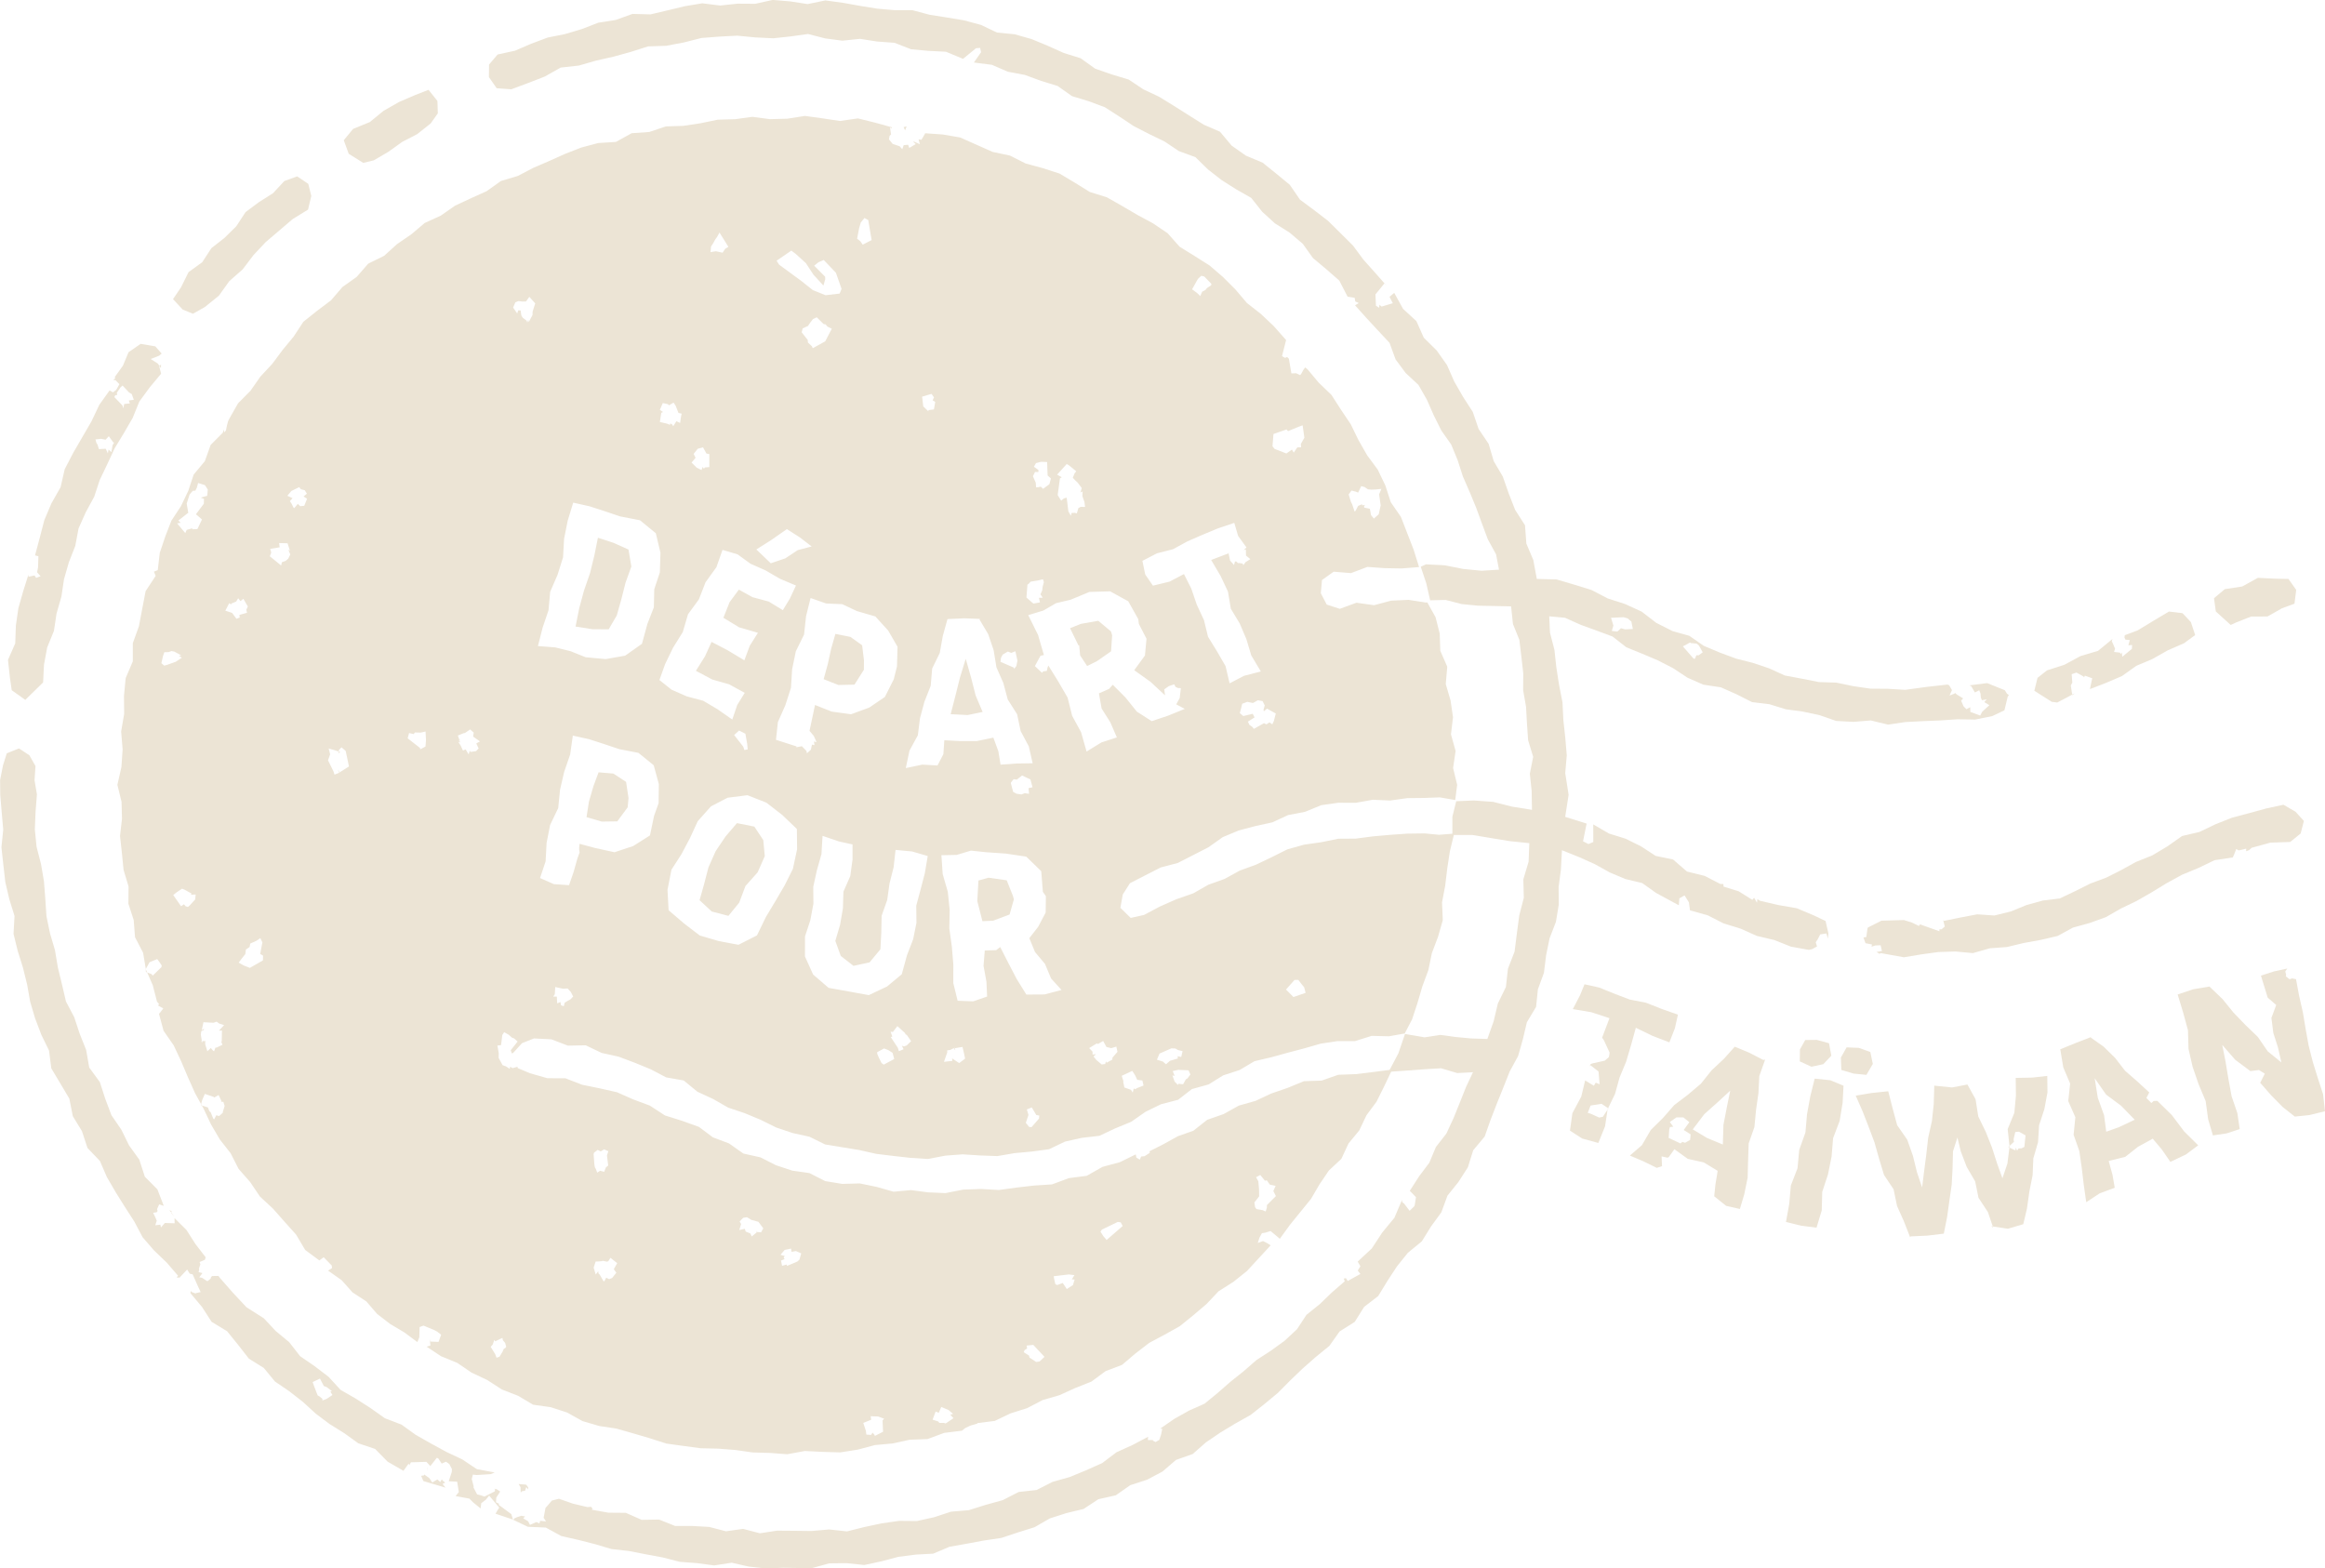 <svg xmlns="http://www.w3.org/2000/svg" width="267.212" height="180.242" viewBox="0 0 267.212 180.242">
  <g id="Groupe_2666" data-name="Groupe 2666" transform="translate(3506.475 7475.714)">
    <g id="Groupe_2396" data-name="Groupe 2396">
      <path id="Tracé_2481" data-name="Tracé 2481" d="M-3395.484-7400l-.663,2.158-.509,2.042-.559,2.164,1.957.1,1.716-.358-.8-1.881-.522-2.045Z" fill="#ece4d5"/>
    </g>
    <g id="Groupe_2397" data-name="Groupe 2397">
      <path id="Tracé_2482" data-name="Tracé 2482" d="M-3410.463-7402.859l-.479,1.671-.4,1.815-.472,1.718,1.686.665,1.856-.04,1.084-1.71.008-1.086-.209-1.726-1.348-.964Z" fill="#ece4d5"/>
    </g>
    <g id="Groupe_2398" data-name="Groupe 2398">
      <path id="Tracé_2483" data-name="Tracé 2483" d="M-3435.588-7404.986l.53-1.878.479-1.894.665-1.848-.33-1.951-1.713-.767-1.8-.588-.408,2.033-.5,2.04-.69,1.995-.55,2.032-.421,2.107,1.949.308,1.858.009Z" fill="#ece4d5"/>
    </g>
    <g id="Groupe_2399" data-name="Groupe 2399">
      <path id="Tracé_2484" data-name="Tracé 2484" d="M-3435.531-7381.316l1.192-1.612.1-1.062-.28-1.864-1.461-.955-1.7-.145-.585,1.576-.522,1.785-.279,1.793,1.753.51Z" fill="#ece4d5"/>
    </g>
    <g id="Groupe_2400" data-name="Groupe 2400">
      <path id="Tracé_2485" data-name="Tracé 2485" d="M-3382.523-7401.529l.077-.041.113,1.19.8,1.209,1.141-.566,1.611-1.124.124-1.843-.133-.439-1.457-1.224-2,.351-1.246.5Z" fill="#ece4d5"/>
    </g>
    <g id="Groupe_2401" data-name="Groupe 2401">
      <path id="Tracé_2486" data-name="Tracé 2486" d="M-3390.082-7372.807l-.692-1.734-2.088-.3-1.161.323-.131,2.364.59,2.309,1.222-.056,1.9-.711.494-1.752Z" fill="#ece4d5"/>
    </g>
    <g id="Groupe_2402" data-name="Groupe 2402">
      <path id="Tracé_2487" data-name="Tracé 2487" d="M-3419.778-7380.713l-2-.4-1.3,1.521-1.147,1.7-.826,1.86-.523,2.012-.5,1.764,1.4,1.3,1.916.5,1.239-1.519.718-1.911,1.4-1.572.822-1.862-.173-1.842Z" fill="#ece4d5"/>
    </g>
    <g id="Groupe_2403" data-name="Groupe 2403">
      <path id="Tracé_2488" data-name="Tracé 2488" d="M-3464.725-7456.995l1.214-.293,1.675-.982,1.582-1.135,1.727-.893,1.545-1.226.826-1.162-.045-1.424-1.023-1.28-1.512.589-1.877.809-1.771,1.007-1.589,1.3-1.917.781-1.075,1.307.57,1.561Z" fill="#ece4d5"/>
    </g>
    <g id="Groupe_2405" data-name="Groupe 2405">
      <g id="Groupe_2404" data-name="Groupe 2404">
        <path id="Tracé_2489" data-name="Tracé 2489" d="M-3326.96-7378l2.02.813,1.778.8,1.7.944,1.786.752,1.936.465,1.6,1.138,2.611,1.415.066-.8.594-.334.5.8.123.916,2.05.577,1.819.929,1.951.6,1.876.839,1.994.469,1.928.767,2.027.362.38-.079.575-.314-.146-.479.225-.338.284-.566.723-.109.156.6.065-.6-.324-1.428-1.268-.609-2.033-.857-2.123-.371-2.09-.484-.321-.194-.045.412-.335-.569-.2.239-1.573-.984-1.74-.54-.019-.294-.333,0-1.821-.937-2.032-.5-1.592-1.38-2.009-.419-1.673-1.094-1.777-.879-1.905-.593-1.813-1.051.007,2.021-.575.244-.033-.036-.573-.286.385-1.9.034-.136-2.47-.774.394-2.531-.389-2.5.178-2.041-.173-2.03-.22-2.025-.1-2.034-.391-2-.314-2.007-.221-2.024-.509-1.972-.089-1.885,1.808.167,1.8.806,1.839.669,1.835.682,1.577,1.235,1.807.734,1.8.762,1.76.9,1.667,1.1,1.815.8,2.02.306,1.8.8,1.784.9,1.99.241,1.886.581,1.958.267,1.925.412,1.909.663,1.986.106,1.992-.163,1.97.477,1.993-.291,2.008-.106,2-.081,2-.135,2.017.036,1.97-.4,1.4-.664.377-1.564.134-.192-.216-.155-.249-.4-2.032-.818-1.961.248-.063.088.113-.049.253.255-.138-.129.387.66.5-.252.144.368.044.494.123.286.56-.106-.293.319.588.359-.825.751-.228.439-1.133-.418-.013-.542-.372.2-.068.027-.322-.32-.285-.653.229-.27-.683-.416-.262-.214-.035.078-.582.233.28-.636-.325-.558-.194-.073-2.42.27-2.435.335-1.994-.12-1.994-.015-1.975-.286-1.954-.408-2-.063-1.955-.388-1.959-.367-1.827-.83-1.875-.627-1.934-.492-1.863-.694-1.833-.773-1.647-1.146-1.945-.547-1.856-.942-1.684-1.293-1.9-.87-1.992-.643-1.867-.97-2-.619-2.009-.594-2.279-.06-.4-2.17-.8-1.891-.156-2.108-1.134-1.766-.74-1.9-.678-1.932-1.043-1.772-.584-1.983-1.151-1.711-.669-1.958-1.113-1.723-1.02-1.773-.832-1.894-1.185-1.676-1.483-1.464-.849-1.908-1.532-1.408-1.017-1.84-.541.454.379.736-1.291.387-.235-.211-.057.345-.355-.243-.057-1.292,1.05-1.287.24.308-1.327-1.51-1.343-1.5-1.205-1.627-1.429-1.42-1.432-1.416-1.6-1.231-1.623-1.2-1.176-1.713-1.556-1.282-1.571-1.265-1.914-.8-1.64-1.152-1.341-1.6-1.874-.813-1.7-1.07-1.7-1.076-1.714-1.055-1.822-.859-1.686-1.125-1.949-.589-1.9-.661-1.673-1.2-1.927-.6-1.841-.825-1.865-.774-1.94-.552-2.038-.2-1.845-.879-1.946-.524-1.99-.332-1.989-.315-1.952-.521-2.036,0-2-.175-1.985-.32-1.987-.358-2-.269-2.03.42-2-.308-2.013-.169-2.013.444-2.023-.014-2.01.214-2.056-.256-2,.333-1.978.477-1.972.464-2.068-.055-1.924.695-2,.313-1.9.734-1.936.576-1.99.4-1.895.711-1.859.8-2,.436-.981,1.155-.018,1.442.891,1.279,1.677.124,1.927-.72,1.92-.743,1.834-1.035,2.085-.23,1.98-.57,2.009-.453,1.989-.55,1.981-.631,2.082-.069,2.027-.383,2.019-.513,2.063-.16,2.066-.107,2.076.2,2.062.1,1.99-.215,2-.278,1.975.509,1.976.259,2.02-.211,1.973.309,1.995.146,1.9.741,1.989.185,2.018.1,1.968.817,1.489-1.22.471-.039.114.494-.826,1.188,2.07.263,1.827.794,1.962.369,1.86.684,1.9.584,1.659,1.171,1.905.578,1.862.692,1.676,1.079,1.656,1.1,1.754.9,1.782.864,1.641,1.1,1.906.7,1.439,1.408,1.56,1.217,1.673,1.062,1.74.993,1.258,1.588,1.458,1.333,1.7,1.07,1.51,1.287,1.17,1.634,1.524,1.277,1.5,1.312.957,1.852.809.124.071.424.316.136.076.06-.417.245,1.3,1.45,1.327,1.433,1.338,1.435.694,1.9,1.157,1.562,1.471,1.369.969,1.7.793,1.8.869,1.743,1.132,1.606.745,1.807.6,1.865.776,1.781.744,1.8.668,1.823.677,1.82.951,1.734.334,1.756-2,.124-2.123-.207-2.124-.421-2.146-.109-.6.276.631,1.887.45,1.97,1.784-.041,1.844.477,1.847.183,1.861.038,1.967.041.212,2.024.735,1.82.232,1.925.218,1.922-.013,1.948.333,1.9.106,1.926.133,1.921.58,1.906-.383,1.943.21,1.992.035,2.157-2.316-.371-2.15-.545-2.2-.159-2.04.085-.443,1.787,0,2.09,2.284,0,2.174.361,2.163.352,2.223.228-.081,2.128-.607,2.032.056,2.115-.524,2.031-.275,2.074-.263,2.084-.761,1.967-.235,2.1-.929,1.906-.48,2.04-.723,2.029-1.863-.06-1.776-.166-1.783-.24-1.792.279-2.253-.386-.753,2.213-1.127,2.138,2.173-.153,1.96-.145,1.888-.113,1.859.551,1.814-.094-.795,1.688-.716,1.8-.729,1.8-.816,1.76-1.206,1.547-.753,1.8-1.168,1.555-1.078,1.676.71.733-.134.859-.051.175-.479.469-.066.066-.628-.824-.228-.181-.023-.241-.873,2.051-1.394,1.687-1.2,1.832-1.624,1.513.314.539-.2.309-.105.182.3.393-1.455.8-.206-.319-.253.045.119.31-1.475,1.28-1.4,1.352-1.524,1.223-1.095,1.665-1.428,1.327-1.586,1.146-1.643,1.065-1.463,1.276-1.518,1.211-1.468,1.286-1.51,1.238-1.8.8-1.694.953-1.6,1.108.23.027-.129.63-.207.641-.434.247-.294-.15-.018-.082-.576,0,.038-.378-1.792.949-1.849.836-1.649,1.25-1.859.829-1.881.775-1.966.554-1.822.929-2.067.23-1.829.938-1.957.542-1.94.61-2.046.172-1.936.637-1.984.439-2.058-.018-2,.287-1.988.423-1.993.5-2.052-.223-2.021.178-2.029-.025-1.948-.014-1.958.3-1.931-.506-1.973.277-1.914-.5-1.949-.11-1.969,0-1.859-.74-1.988.037-1.824-.809-2-.015-1.928-.346.117-.117-.2-.215-.4.035-1.681-.4-1.6-.559-.811.208-.523.62-.208.223-.215,1.136.276.414-.672-.067-.091.309-.34-.167-.741.325-.212-.412-.568-.338.219-.221-.331-.049-.063-.032-.567.18-.28.136-.132.205-.209-.7-.977-.726-.5-.359.086-.1-.369-.179.029-.534.451-.7-.414-.273-.284-.051.117.078-.04.227-1.159.583-.048.01-.359-.13-.465-.118-.205-.39-.206-.4.011-.156-.041-.143-.175-.68.125-.5.46.044,1.582-.1.472-.193-2.051-.38-1.695-1.132-1.82-.854-1.764-.965-1.748-.992-1.636-1.177-1.908-.731-1.644-1.164-1.693-1.088-1.755-1.01-1.385-1.506-1.6-1.217-1.663-1.145-1.26-1.614-1.546-1.281-1.372-1.467-1.987-1.262-1.574-1.682-1.5-1.713-.152-.207-.74.012-.14.185,0,.1-.36.292-.1-.015-.538-.36-.325-.055.364-.486-.443-.112.077-.305-.042-.069.173-.525-.089-.261.617-.266.077-.283-1.173-1.519-1.033-1.618-1.374-1.365.017.6-1.12-.039-.454.515-.069-.314-.584.066.17-.527-.173-.406-.243-.5.409-.065.1-.143-.057-.219.241-.545.53.175-.73-1.893-1.448-1.461-.636-1.961-1.176-1.638-.884-1.8-1.144-1.672-.71-1.889-.622-1.919-1.217-1.666-.353-2.021-.743-1.863-.628-1.9-.951-1.807-.457-1.963-.474-1.954-.333-1.986-.57-1.932-.407-1.97-.133-2.014-.154-2-.339-1.979-.509-1.972-.2-2,.083-2.02.157-2.014-.274-1.626.109-1.628-.7-1.238-1.2-.789-1.4.563-.433,1.377-.335,1.7.017,1.7.167,2,.176,2-.207,2.025.219,2,.228,2,.459,1.962.6,1.931-.114,2.056.479,1.951.6,1.92.482,1.944.35,1.983.572,1.924.714,1.877.883,1.813.261,2.044,1.042,1.744,1.03,1.735.4,2.017,1.051,1.72.633,1.93,1.432,1.5.8,1.849,1.007,1.732,1.062,1.7,1.087,1.684.943,1.789,1.318,1.524,1.461,1.4,1.3,1.509-.169.2.343.019.873-.931.3.481.329.068.655,1.473.269.569-.59.128.042.049-.477-.181-.109-.125-.047.236.041.061,1.288,1.533,1.108,1.716,1.779,1.081,1.271,1.569,1.236,1.584,1.714,1.068,1.279,1.556,1.65,1.124,1.565,1.221,1.471,1.348,1.591,1.194,1.689,1.053,1.614,1.162,1.934.652,1.437,1.46,1.819,1.051.6-.831.077.186.183-.332,1.783-.053.446.486.745-.947.164.056.4.606.492-.218.386.273.3.58-.026.347-.344,1.05.97.05.19,1.191-.371.459,1.587.294.436.44.85.688.073-.6.536-.411.373-.466,1.161,1.379-.209.324-.218.379,1.906.64,1.807.864,2.066.088,1.778.974,1.943.44,1.927.49,1.91.567,1.986.222,1.95.38,1.954.364,1.938.5,1.988.149,1.975.265,2.016-.311,1.964.446,1.985.216,1.993-.082,1.275.022,2.008.016,1.979-.544,2-.024,2.032.212,1.971-.424,1.95-.515,1.984-.256,2.016-.108,1.881-.793,1.969-.349,1.971-.369,2-.294,1.905-.632,1.916-.6,1.766-1.016,1.907-.611,1.969-.474,1.7-1.121,2-.447,1.664-1.166,1.932-.624,1.774-.942,1.548-1.333,1.926-.684,1.525-1.342,1.655-1.126,1.718-1.036,1.761-.99,1.577-1.244,1.547-1.281,1.418-1.43,1.447-1.386,1.5-1.321,1.557-1.269,1.174-1.658,1.74-1.1,1.083-1.727,1.617-1.246,1.056-1.731,1.1-1.679,1.251-1.558,1.6-1.312,1.059-1.71,1.185-1.623.708-1.925,1.264-1.574,1.084-1.69.609-1.949,1.317-1.574.671-1.9.723-1.87.748-1.855.736-1.857.965-1.773.548-1.93.461-1.953,1.058-1.769.21-2.023.692-1.889.247-2,.4-1.959.731-1.9.327-1.981-.018-2.026.263-1.984Zm13.9-23.426.813-.443.126.066.635.055.268.223.436.778-.458.342h-.271l-.165.4-.156-.011Zm-8.258-3.285,1.432-.067.478.135.246.217.179.141.172.863-.9.039-.464-.13-.416.383-.639-.071.181-.617Zm-146.948,89.323-.67.447-.48.184-.007-.2-.286-.229.022,0-.279-.158-.364-.933-.213-.6.842-.4.443.857.311.11.616.469-.178.063Z" fill="#ece4d5"/>
      </g>
    </g>
    <g id="Groupe_2407" data-name="Groupe 2407">
      <g id="Groupe_2406" data-name="Groupe 2406">
        <path id="Tracé_2490" data-name="Tracé 2490" d="M-3264.125-7342.285l1.908-.476,1.462-1.155,1.693-.931,1.059,1.259.968,1.406,1.778-.844,1.419-1.058-1.61-1.593-1.414-1.879-1.67-1.638-.423.013-.262.235-.572-.579.329-.637-1.384-1.274-1.4-1.219-1.141-1.475-1.328-1.3-1.539-1.087.213-.053-1.754.678-1.894.768.346,2.087.788,1.857-.218,2.014.817,1.852-.2,2.015.657,1.88.279,1.94.233,1.951.282,1.98,1.557-1.026,1.719-.634-.261-1.5Zm-1.61-9.511,1.314,1.882,1.716,1.275,1.57,1.611-1.779.845-1.491.535-.248-1.893-.722-2.008Z" fill="#ece4d5"/>
      </g>
    </g>
    <g id="Groupe_2409" data-name="Groupe 2409">
      <g id="Groupe_2408" data-name="Groupe 2408">
        <path id="Tracé_2491" data-name="Tracé 2491" d="M-3276.335-7340.3l-.595-1.642-.6-1.868-.722-1.819-.861-1.775-.311-1.976-.937-1.691-1.763.337-2.045-.208-.063,2.122-.207,1.949-.43,1.918-.221,1.948-.252,1.946-.224,1.819-.586-1.731-.472-1.913-.652-1.845-1.157-1.667-.515-1.9-.512-2-1.913.2-1.826.3.785,1.786.7,1.8.679,1.806.526,1.868.562,1.857,1.1,1.646.4,1.923.792,1.773.705,1.807.074-.089,1.9-.086,1.9-.229.377-1.88.263-1.88.269-1.877.1-1.9.047-1.915.512-1.6.388,1.609.679,1.774.971,1.665.383,1.884,1.077,1.634.612,1.8-.233-.167,1.925.291,1.764-.524.428-1.814.268-1.914.377-1.893.083-1.943.543-1.871.12-1.936.608-1.863.354-1.906-.023-1.9-1.726.192-1.9.036.023,2.058-.18,1.954-.767,1.873.214,2.008-.244,1.952Zm2.655-4.925-.137,1.328-.345.163-.324.008-.163.266-.152-.359-.041.327-.822-.4.653-.593-.044-.288.192-.838.428-.039Z" fill="#ece4d5"/>
      </g>
    </g>
    <g id="Groupe_2410" data-name="Groupe 2410">
      <path id="Tracé_2492" data-name="Tracé 2492" d="M-3298.286-7353.116l1.36-.292.928-.977-.271-1.432-1.4-.384-1.329.014-.611,1.083-.015,1.374Z" fill="#ece4d5"/>
    </g>
    <g id="Groupe_2411" data-name="Groupe 2411">
      <path id="Tracé_2493" data-name="Tracé 2493" d="M-3446.653-7304.791l.022.618.165-.165.332-.039.149-.439.189.281.036-.232-.246-.319-.863-.069Z" fill="#ece4d5"/>
    </g>
    <g id="Groupe_2412" data-name="Groupe 2412">
      <path id="Tracé_2494" data-name="Tracé 2494" d="M-3486.422-7335.85l-.581-.8.26.147-.065.192Z" fill="#ece4d5"/>
    </g>
    <g id="Groupe_2413" data-name="Groupe 2413">
      <path id="Tracé_2495" data-name="Tracé 2495" d="M-3251.073-7355.625l1.49,1.708,1.919,1.432-.177-.13.992-.124.667.422-.538,1.066.047.02,1.228,1.406,1.311,1.329,1.4,1.108,1.7-.179,1.766-.432-.217-1.955-.6-1.847-.576-1.855-.48-1.879-.344-1.908-.32-1.918-.432-1.9-.358-1.918-.478-.092-.147.079-.164-.006-.377-.308.03-.2-.1-.353.23-.344-1.515.328-1.509.489.776,2.526.154.136.826.711-.553,1.485.22,1.727.533,1.665.393,1.725-1.568-1.274-1.142-1.659-1.427-1.377-1.379-1.432-1.259-1.552-1.493-1.429-1.861.314-1.792.6.632,2.08.551,2.022.063,2.138.466,2.048.686,2,.821,1.966.285,2.094.547,1.85,1.579-.236,1.5-.5-.269-1.828-.663-1.938-.366-2.008-.337-2.018Z" fill="#ece4d5"/>
    </g>
    <g id="Groupe_2414" data-name="Groupe 2414">
      <path id="Tracé_2496" data-name="Tracé 2496" d="M-3294.6-7350.936l-1.522-.628-1.791-.185-.505,2.033-.376,2.061-.182,2.1-.715,2-.193,2.1-.768,1.989-.184,2.109-.377,2.08,1.76.436,1.752.22.6-1.986.055-2.125.662-2.007.414-2.059.172-2.107.755-1.992.342-2.082Z" fill="#ece4d5"/>
    </g>
    <g id="Groupe_2415" data-name="Groupe 2415">
      <path id="Tracé_2497" data-name="Tracé 2497" d="M-3249.672-7377.6l.207-.54.268.165.881-.206-.014.3.337-.126.3-.273,2.146-.592,2.284-.076,1.2-.972.374-1.444-.966-1.063-1.383-.8-1.994.432-1.964.54-1.966.521-1.892.753-1.835.88-2,.469-1.685,1.189-1.74,1.037-1.881.756-1.7.938-1.73.871-1.82.677-1.734.87-1.76.833-1.961.245-1.855.512-1.811.741-1.89.465-1.981-.134-1.9.362-1.906.388-.1-.077.182.73-.372.319-.245,0,0,.221-2.234-.79-.122.188-.789-.392-.936-.292-2.577.073-1.571.792-.044.141-.124.943-.329.056.231.655.2.039.548.111-.057.255.434-.143.613-.028.156.666-.628.108.347.211-.055.1.15-.189,2.705.487,1.983-.329,1.969-.271,1.974-.064,2.007.187,1.926-.553,1.982-.148,1.931-.462,1.956-.356,1.938-.451,1.766-.963,1.92-.53,1.868-.675,1.726-.99,1.781-.857,1.717-.981,1.743-1.065,1.789-.979,1.884-.781,1.844-.886,2.1-.322Z" fill="#ece4d5"/>
    </g>
    <g id="Groupe_2416" data-name="Groupe 2416">
      <path id="Tracé_2498" data-name="Tracé 2498" d="M-3250.1-7403.888l.623-.289,1.713-.677,1.892-.009,1.665-.943,1.435-.528.2-1.584-.888-1.259-1.446-.026-2.072-.1-1.8.993-2,.305-1.241,1.042.208,1.523Z" fill="#ece4d5"/>
    </g>
    <g id="Groupe_2418" data-name="Groupe 2418">
      <g id="Groupe_2417" data-name="Groupe 2417">
        <path id="Tracé_2499" data-name="Tracé 2499" d="M-3307.1-7355.419l-1.226,1.374-1.432,1.34-1.226,1.533-1.5,1.272-1.58,1.2-1.289,1.475-1.4,1.381-1.019,1.745-1.382,1.192,1.523.647,1.572.768.6-.2-.05-1.12.674.147.147-.057.651-.915,1.54,1.109,1.834.407,1.6.971-.256,1.546-.141,1.378,1.37,1.1,1.579.356.5-1.669.392-1.921.053-1.968.066-1.968.658-1.883.188-1.953.276-1.941.1-1.969.668-1.888-.212.033-1.664-.853Zm-5.127,10.714-.584.328-.311-.1-.218.177-1.355-.638.066-.976.078-.269.386-.042-.4-.539.777-.535.777,0,.692.554-.647.9.794.5Zm3.758.529-1.821-.754-1.636-.984,1.328-1.753,1.577-1.409,1.4-1.289-.379,1.854-.4,2.072Z" fill="#ece4d5"/>
      </g>
    </g>
    <g id="Groupe_2420" data-name="Groupe 2420">
      <g id="Groupe_2419" data-name="Groupe 2419">
        <path id="Tracé_2500" data-name="Tracé 2500" d="M-3313.631-7359.1l-1.856-.655-1.821-.719-1.863-.362-1.76-.674-1.752-.706-1.683-.376-.517,1.263-.827,1.589,2.128.36,2.084.685-.877,2.315.024-.086.207.3.662,1.43-.08.513-.478.41-1.428.317-.19.074-.137.283.121-.143.918.713.124,1.466-.448-.183-.213.354-1.005-.61.059-.234-.5,2.088-1.02,1.909-.28,2.007,1.4.905,1.86.51.773-1.913.294-1.961.855-1.768.519-1.882.751-1.806.558-1.876.561-2.03,1.9.923,1.955.753.633-1.624Zm-8.623,11.735-.43.091-.964-.44-.346-.1.323-.842,1.26-.2.787.531Z" fill="#ece4d5"/>
      </g>
    </g>
    <g id="Groupe_2421" data-name="Groupe 2421">
      <path id="Tracé_2501" data-name="Tracé 2501" d="M-3291.969-7352.182l.735-1.253-.284-1.371-1.32-.479-1.408-.055-.657,1.174.055,1.42,1.421.42Z" fill="#ece4d5"/>
    </g>
    <g id="Groupe_2422" data-name="Groupe 2422">
      <path id="Tracé_2502" data-name="Tracé 2502" d="M-3402.454-7460.733l.18-.459-.347.089Z" fill="#ece4d5"/>
    </g>
    <g id="Groupe_2423" data-name="Groupe 2423">
      <path id="Tracé_2503" data-name="Tracé 2503" d="M-3484.3-7439.656l1.366-.769,1.617-1.307,1.192-1.669,1.539-1.355,1.242-1.639,1.4-1.492,1.558-1.328,1.554-1.327,1.759-1.08.375-1.573-.347-1.391-1.278-.857-1.474.534-1.3,1.4-1.623,1.028-1.533,1.144-1.068,1.63-1.35,1.33-1.509,1.184-1.05,1.613-1.576,1.143-.868,1.752-.917,1.351,1.115,1.2Z" fill="#ece4d5"/>
    </g>
    <g id="Groupe_2425" data-name="Groupe 2425">
      <g id="Groupe_2424" data-name="Groupe 2424">
        <path id="Tracé_2504" data-name="Tracé 2504" d="M-3374.365-7343.4l.041.177-.607.389-.386.034-.164.362-.393-.238-.067-.366-1.843.9-1.975.532-1.82,1.032-2.047.263-1.939.721-2.053.132-2.031.233-2.028.28-2.053-.12-2.043.076-2.047.4-1.987-.087-1.974-.259-2,.185-1.937-.551-1.938-.4-2.015.054-1.966-.321-1.809-.921-1.976-.283-1.881-.624-1.773-.9-1.964-.439-1.644-1.161-1.857-.7-1.6-1.2-1.942-.7-1.972-.618-1.728-1.128-1.916-.714-1.87-.826-2-.451-2-.407-1.927-.745-2.073-.009-1.987-.568-1.42-.594-.023-.151-.56.155-.287-.162-.047.242-.435-.28-.386-.141-.451-.829.008-.563-.15-.861.358-.039.063-.026.139-1.147.216-.327.527.3.387.342.233.078.4.356-.792,1,.122.362.147-.046,1.026-1.127,1.374-.544,2,.1,1.9.727,2.047-.039,1.835.877,1.945.428,1.861.7,1.84.754,1.76.925,2.026.36,1.577,1.295,1.8.831,1.728.991,1.9.638,1.833.762,1.781.882,1.882.637,1.943.425,1.808.891,1.966.321,1.955.319,1.944.439,1.978.241,1.984.223,1.994.124,2-.382,1.985-.149,1.99.127,2,.073,1.966-.338,1.985-.182,1.983-.266,1.838-.878,1.932-.432,2.019-.232,1.812-.852,1.839-.757,1.652-1.153,1.78-.867,1.963-.511,1.583-1.23,1.926-.537,1.68-1.044,1.877-.611,1.717-1.015,1.928-.453,1.894-.522,1.9-.5,1.894-.543,1.948-.292,1.985,0,1.914-.6,1.986.048,1.814-.322.848-1.63.622-1.886.558-1.905.691-1.865.4-1.948.707-1.871.549-1.917-.087-2.039.366-1.947.235-1.967.3-1.961.493-2.037-1.749.137-1.636-.159-1.992.026-1.985.14-1.978.176-1.968.256-2.007.014-1.957.4-1.983.284-1.924.541-1.8.9-1.8.858-1.862.678-1.74.955-1.876.674-1.723.984-1.959.685-1.883.833-1.819.966-1.536.342-1.183-1.163.272-1.525.825-1.3,1.769-.908,1.769-.9,1.966-.521,1.76-.9,1.759-.9,1.641-1.163,1.831-.767,1.929-.509,1.942-.426,1.812-.836,1.946-.374,1.866-.765,1.967-.278,2,.006,1.959-.349,1.988.088,1.978-.275,1.99-.021,1.738-.066,1.775.305.223-1.748-.467-1.937.288-1.953-.534-1.911.235-1.969-.281-1.925-.552-1.882.172-2-.8-1.826-.066-1.974-.478-1.887-.948-1.7-.154.017-2-.31-2,.09-1.961.524-2.033-.284-1.911.7-1.5-.487-.681-1.305.137-1.519,1.34-.956,1.992.162,1.883-.711,1.967.141,1.954.035,2.021-.158-.625-2-.731-1.882-.73-1.884-1.165-1.685-.627-1.934-.875-1.821-1.21-1.634-1-1.749-.887-1.822-1.126-1.675-1.093-1.7-1.475-1.417-1.253-1.5-.282-.244-.176.216-.278.5-.135.172-.474-.224-.059.008-.474.017-.291-1.691-.2-.194-.232.1-.354-.2.467-1.85-1.427-1.612-1.475-1.392-1.6-1.254-1.317-1.552-1.436-1.435-1.537-1.323-1.721-1.089-1.725-1.069-1.379-1.553-1.683-1.135-1.789-.966-1.748-1.025-1.76-1-1.962-.612-1.724-1.069-1.748-1.044-1.935-.627-1.961-.532-1.815-.912-1.989-.422-1.858-.827-1.871-.831-2.005-.344-2.017-.14-.049.109-.375.637-.331-.043.149.553-.6-.268-.195-.045.325.3-.75.443-.129-.361-.508.038-.167.469-.3-.339-.807-.27-.423-.528.075-.4.167-.156-.121-.815.159.118.062-.125-1.925-.535-1.984-.489-2.061.294-2.006-.3-2.017-.279-2.029.318-2,.052-2.01-.266-1.988.27-2,.057-1.966.408-1.975.3-2.019.065-1.913.64-2.019.141-1.808,1-2.038.129-1.938.516-1.869.729-1.83.821-1.834.794-1.774.925-1.933.577-1.647,1.173-1.821.821-1.814.847-1.641,1.147-1.836.835-1.534,1.3-1.645,1.13-1.484,1.346-1.831.9-1.33,1.527-1.636,1.162-1.308,1.526-1.606,1.21-1.576,1.258-1.114,1.7-1.273,1.539-1.189,1.6-1.363,1.463-1.143,1.635-1.426,1.437-.988,1.741-.151.3-.134.5-.053.259-.059.305-.193.227-.09-.323-.072.356-1.405,1.41-.671,1.873-1.281,1.535-.624,1.882-.846,1.765-1.094,1.66-.709,1.833-.625,1.863-.231,1.981-.441.178.2.482-1.156,1.761-.386,2.022-.383,2.013-.7,1.94,0,2.088-.822,1.932-.195,2.044.023,2.063-.348,2.021.171,2.058-.141,2.036-.461,2.04.477,1.951.051,1.951-.226,1.975.215,1.948.193,1.95.573,1.9-.017,1.986.609,1.877.152,1.971.927,1.785.325,1.935.789,1.8.484,1.88.227.277.045-.022-.3.258.23-.186-.065.133.587.325-.388.512-.108.1.526,1.954,1.171,1.689.85,1.813.781,1.845.819,1.832.97,1.754.857,1.822,1.015,1.734,1.243,1.588.919,1.8,1.332,1.516,1.126,1.667,1.486,1.378,1.325,1.5,1.337,1.488,1.047,1.77,1.628,1.2.5-.364.924.95.03.3-.453.286,1.56,1.1,1.256,1.407,1.581,1.03,1.244,1.446,1.489,1.146,1.62.962,1.51,1.119.068-.149.159-.41.03-1.161.449-.17,1.251.519.346.192.434.335-.3.827-1.025-.044.013-.3.081.76-.441.131,1.659,1.1,1.86.761,1.649,1.123,1.8.848,1.682,1.09,1.859.723,1.731,1.025,2.027.287,1.888.614,1.765.985,1.912.56,1.981.3,1.911.543,1.912.562,1.911.615,1.977.274,1.977.265,2,.045,1.984.155,1.977.282,1.992.055,1.994.151,2.022-.372,2.03.1,2.037.06,2.01-.316,1.977-.525,2.017-.184,1.977-.429,2.051-.078,1.916-.709,2.041-.254.388-.309.6-.281.8-.233-.023-.046,2.008-.255,1.815-.866,1.906-.6,1.775-.928,1.931-.559,1.819-.825,1.865-.742,1.624-1.2,1.889-.717,1.544-1.311,1.584-1.221,1.766-.941,1.752-.98,1.554-1.258,1.522-1.294,1.378-1.459,1.7-1.079,1.565-1.252,1.358-1.471,1.36-1.473-.383-.248-.49-.245-.61.219.2-.614.282-.511.382-.057.608-.192.653.54.414.353,1.16-1.6,1.213-1.495,1.212-1.494.978-1.671,1.075-1.589,1.436-1.341.819-1.763,1.235-1.5.83-1.744,1.157-1.558.859-1.726.936-1.966-2.215.287-1.979.238-2.006.075-1.909.668-2.033.067-1.86.766-1.884.648-1.808.846-1.927.546-1.743.971-1.891.661-1.592,1.256-1.78.631-1.643.909Zm16.667-19.688.438-.01.371.485.3.359.167.646-1.4.482-.433-.441-.422-.419Zm-12.179,10.384.216.479-.34.45-.182.106-.376.668.07-.1-.559-.057-.04.141-.388-.39-.257-.715.263.066-.226-.563.663-.144.156.013Zm-3.334-1.925,1.36-.6.466.017.3.178.524.127-.158.668-.407-.084.016.259-.9.265-.457.4-.364-.317-.679-.209Zm-4.343,2.556,1.21-.567.329.507.243.524.59.071.134.581-.788.314-.157.113-.179-.089-.116.47-.207-.317-.757-.265-.137-.686.033-.022Zm26.08-66.817.332-.449.494.129.261.112.355-.746.393.106.381.262.379.034.512-.016.658-.072-.265.626.182,1.27-.23,1.031-.489.425-.051.074-.338-.4-.136-.74-.661-.135.009-.215.127-.095-.368.052,0-.127-.451.188-.3.568-.111.081-.272-.812-.163-.335Zm-89.126,57.707-.31.322-.294.156-.375.236-.1.4-.325-.113-.053-.368-.381.146-.042-.775-.41,0,.179-.273.049-.823.807.174.053.017.568-.022.364.394Zm25.251-14.668-.945,1.886-1.07,1.828-1.089,1.818-1.023,2.109-2.127,1.079-2.27-.426-2.177-.641-1.806-1.381-1.777-1.52-.126-2.351.454-2.31,1.149-1.784.989-1.868.883-1.921,1.52-1.709,1.91-.989,2.286-.29,2.172.856,1.819,1.41,1.686,1.614.026,2.334Zm-6.752-15.386.571-.519.722.367.21,1.185.056.61-.383.08-.132-.393Zm18.4,37.234-1.205.646-.248-.176-.284-.563-.214-.488-.016-.2.8-.432.475.183.5.32Zm1.938-2.05-.5.488-.315.113-.24-.074.191.4-.544.226-.107-.38-.817-1.237.176-.065-.2-.561.264.032.515-.672.855.773.133.24.059-.054Zm6.206,2.008-.675.506-.189-.118-.626-.417.026.287-.965.107.381-1.082-.015-.235.343-.043.527-.258.065.29-.174-.217,1.005-.167.178.761Zm7.641,7.869-.28-.019-.382-.475.307-.911-.192-.628.574-.229.516.874.343.057-.033.352Zm-.6-15.234-1.114-1.794-.952-1.826-.939-1.843-.463.358-1.312.04-.141,1.769.335,1.824.075,1.7-1.6.551-1.787-.068-.5-2.032.007-2.108-.173-2.091-.291-2.081.041-2.116-.213-2.09-.591-2.053-.144-2.157,1.753-.034,1.639-.493,1.709.181,2.311.161,2.335.348,1.725,1.674.188,2.374.347.494-.026,1.889-.868,1.644-1.011,1.295.653,1.591,1.147,1.369.7,1.673,1.2,1.322-1.954.515Zm-1.782-24.29.015-.084.3-.379.368.05.28-.218.324-.257.962.452.242.9-.455.1.055.652-.5-.07-.373.144-.568-.083-.389-.216Zm11.674,31.544-.005.218-.661.363-.08-.167-.089.318-.4.046-.615-.516-.321-.4.278-.264-.391.046,0-.334-.391-.414.874-.533.14.063.595-.346.377.685.553.143.585-.18.131.6Zm18.51-71.678,1.5-.524.174.192,1.221-.5.456-.167.2,1.43-.41.72.038.374-.437.013-.415.6-.206-.348-.639.447-1.354-.524-.243-.3Zm-1.25,30.7.245.49-.138.492.035.186.367-.306,1.006.559-.229.89-.174.358-.321-.229-.352.23-.282-.136-1.159.654-.189-.236-.328-.226-.169-.374.766-.482-.212-.416-1.086.261-.4-.338.12-.434.155-.642.587-.219.65.134.567-.319Zm-7.519-48.378.14-.208.339-.3.339.085.815.844-.03.171-.476.313-.18.219-.374.2-.218.5-.353-.34-.586-.437Zm.614,29.258,1.807-.749,1.843-.621.44,1.5.961,1.326-.285.275-.04.04.252-.085.02.705.5.407-.558.354-.25.347-.079-.192-.47-.069-.039.041-.232-.22-.14.02-.118.41-.035-.063-.413-.471-.177-.848.135-.022-2.128.811,1.1,1.866.829,1.766.332,1.974,1.016,1.687.767,1.795.564,1.883,1.1,1.843-1.937.5-1.653.865-.463-1.972-.981-1.7-1.036-1.682-.467-1.915-.825-1.772-.634-1.853-.841-1.664-1.665.87-1.9.461-.888-1.29-.322-1.561,1.67-.865,1.844-.47,1.664-.906Zm-10.617,6.5,2.082,1.145,1.153,2.055.065.548.88,1.7-.182,1.931-1.231,1.686,1.882,1.343,1.661,1.548-.094-.688.524-.373.626-.207.146.293.3.137.314.007-.131,1.138-.4.726.983.521-1.93.784-1.871.625-1.706-1.091-1.308-1.625-1.462-1.466-.424.476-1.167.515.309,1.738,1,1.581.754,1.743-1.77.572-1.711,1.051-.634-2.222-1.023-1.883-.527-2.1-1.081-1.861-1.129-1.821-.089.219-.084.4-.418.055-.138.164-.819-.772.641-1.187.393-.087-.675-2.32-1.125-2.262,1.738-.528,1.463-.85,1.662-.391,2.173-.9Zm-6.094-13.41,1.1-1.222.181.1.235.173.679.56-.192.246-.2.5.251.273.3.281.482.631-.154.506.245-.119-.023.542.237.676.072.565-.51-.012-.261.152-.177.6-.238-.064-.367.016-.073.325-.294-.508-.194-1.575-.321.085-.314.257-.4-.639.261-1.921.148-.085.049-.054Zm-2.782.179.244-.489.374.013.028-.226-.528-.384.236-.42.58-.149.7.025.056,1.544.379.351-.173.651-.726.536-.259-.249-.306.063-.241.016-.036-.53Zm-.63,12.468.133-.093.233-.253.9-.155.521-.124.1.34-.144.54-.045.4-.2.454.259.391-.434.008.118.526-.727.133-.107-.056-.722-.634Zm-3.04,8.407.19-.365.6-.36.386.158.481-.19.236,1.087-.127.613-.267.347-.013-.164-1.543-.666Zm-9.064-30.018,1.084-.318.281.4-.157.341.3.183-.151.863-.626.077-.012.143-.588-.57Zm2.914,25.565,1.938-.091,1.876.073-.149.038,1.016,1.707.628,1.855.319,1.963.793,1.795.505,1.9,1.078,1.693.408,1.938.934,1.752.445,1.947-1.844.028-1.846.129-.254-1.546-.573-1.557-1.929.4-1.826,0-1.88-.1-.11,1.6-.676,1.3-1.744-.1-1.9.4.425-2.009.962-1.764.245-1.96.509-1.89.722-1.833.169-1.985.874-1.791.345-1.941Zm-2.268,27.23-.334,1.974-.486,1.87-.5,1.863.025,1.966-.383,1.894-.706,1.834-.6,2.188-1.692,1.408-2.1.99-2.3-.421-2.313-.412-1.783-1.532-.939-2.079.007-2.31.608-1.845.356-1.894-.016-1.96.412-1.885.53-1.866.125-2.1,1.88.64,1.565.344v1.746l-.258,1.892-.788,1.791-.059,1.93-.327,1.883-.544,1.844.627,1.731,1.462,1.137,1.848-.4,1.244-1.506.1-1.919.039-1.933.643-1.817.265-1.892.469-1.858.224-2,1.893.178Zm-3.534-21.79-.374,1.489-1.018,2.019-1.788,1.217-2.1.772-2.232-.308-1.909-.759-.631,2.973.494.588.313.709-.3-.072.06.417-.287-.061-.122.584-.456.413-.057-.268-.522-.542-.653.119.044-.095-2.37-.761.218-2.035.859-1.944.646-2,.133-2.132.424-2.059.948-1.928.229-2.112.521-2.087,1.777.627,1.861.082,1.683.792,2.123.618,1.474,1.623,1.075,1.86Zm-10.953-38.4.116-.455.609-.273.245-.369.337-.432.426-.194.79.776.231.036.2.251.508.249-.755,1.447-1.437.792-.1-.229-.454-.426-.021-.289Zm6.6-11.959.195-.663.419-.515.434.236.39,2.3-1.024.53-.278-.4-.366-.29Zm-9.486,3.732,1.7-1.167.138.109.355.267,1.175,1.067.874,1.335,1.142,1.242.209-.727-.014-.29-1.257-1.265.5-.4.6-.255,1.4,1.472.647,1.849-.221.538-1.62.188-1.457-.585-1.389-1.1-2.078-1.521-.414-.307Zm1.185,30.845,1.5.96,1.348,1.034-1.6.42-1.428.947-1.673.566-1.658-1.588,1.688-1.068Zm1.044,6.483-.7,1.5-.807,1.333-1.615-.987-1.876-.507-1.565-.869-1.065,1.443-.713,1.792,1.81,1.1,2.16.629-.94,1.492-.619,1.671-1.916-1.151-1.854-.968-.753,1.656-1.045,1.668,1.876,1,1.943.551,1.791.982-.865,1.4-.565,1.668-1.7-1.187-1.646-.974-1.885-.5-1.751-.771-1.393-1.108.656-1.835.914-1.885,1.114-1.788.6-2.047,1.254-1.718.765-1.967,1.249-1.73.7-1.99,1.739.52,1.477,1.073,1.74.772,1.651.96Zm-9.76-38.963.238-.365.237-.429.22-.309.276-.5,1.025,1.644-.366.22-.3.45-.773-.165-.618.1Zm-2,23.836.467-.589.611-.164.394.714.331.063v1.494l-.526.039-.091.157-.154-.211-.122.35-.549-.26-.6-.595.462-.554Zm-3.884-5.062.339-.78.595.127.109.132.534-.315.238.357.326.834.366.082-.079.372-.1.7-.424-.207-.365.577-.142-.216-.2-.1-.042.16-.344-.142-.087-.02-.722-.165.161-1.051.2-.1Zm-9.958,10.663,1.877.419,1.756.57,1.751.591,2.291.446,1.821,1.492.531,2.237-.068,2.263-.642,1.933-.049,2.081-.743,1.911-.622,2.279-1.931,1.366-2.251.394-2.291-.213-1.723-.691-1.787-.443-1.975-.152.545-2.13.674-1.991.189-2.114.847-1.954.633-2.008.119-2.133.411-2.062Zm-.044,26.776,1.863.41,1.741.563,1.737.583,2.2.426,1.756,1.425.589,2.163-.029,2.2-.521,1.454-.471,2.249-1.935,1.223-2.138.708-2.2-.48-1.814-.486-.047.415,0,.278.051.283-.256.712-.441,1.564-.518,1.5-1.757-.122-1.577-.7.639-1.914.113-2.128.406-2.06.93-1.936.21-2.11.473-2.047.69-2Zm-6.607-49.795.358-.148.453.056.415-.009.379-.532.681.752-.2.625-.1.319-.014.4-.433.809-.048-.274-.114.329-.08-.225-.439-.326-.164-.257-.088-.588-.272-.007-.118.362-.47-.686Zm-40.642,76.206-.032.2-1,.972-.126-.166-.659-.257-.017-.33.44-.789.877-.359.226.307Zm.618-34.543-.326.09-.332-.283.188-.819.19-.544-.076.106.525-.013.335-.121.32.057.807.434-.271.04.334.235-.72.478-.029,0Zm2.6,27.649-.2.178-.263-.078-.2-.23-.33.225-.9-1.291.393-.316.618-.411.279.107.832.46-.115.128.569-.029-.052.567Zm.884-43.254-.572.021-.025-.109-.637.182-.159.368-.938-1.116.407-.072-.266-.259.3-.228.819-.65.032.069-.192-1.134.326-1.026.279-.341.124-.11.264-.009.178-.35.138-.532.787.246.328.5-.067.728-.564.155-.174.055.366.137-.014.561-.908,1.208.694.6Zm.393,58.115.053-.406.267-.129.059-.189-.276.217.2-.931,1.162.06.354-.126.284.212.572.191-.6.633.356-.015-.027,1.239-.053.053.137.346-.668.317-.141.01-.156.419-.121-.079-.25-.3-.4.377-.247-.8.005-.411-.4.163-.052-.164.365.223-.141-.215-.142.116Zm2.508,8.941.032.019-.439.385-.328-.091-.229.461-.1-.042-.317-.778-.143-.1-.171-.438-.814-.268.164-.6.3-.688.992.337.095.077.49-.287.317.662-.03.1.372.038-.11-.016.147.477Zm1.961-56.885-.391.141-.083-.144-.4-.533-.78-.259.447-.859.3.205-.1-.143.6-.249.23-.376.265.323.335-.263.509.883-.173.376.081.345-.87.243Zm2.687,38.853-.019.55-1.5.857-.675-.262-.613-.343.355-.469.412-.516.063-.514.431-.3.065-.386.709-.322.454-.306.237.49-.248,1.332Zm3.125-46.1-.241.482-.277.241-.449.163-.083.376-1.3-1.06.162-.431-.123-.42,1.09-.18-.059-.487.965.023.279.874-.188-.14Zm1.932-6.409-.327.808-.468.045-.271-.269-.4.489-.08-.028-.231-.465-.2-.312.308-.332-.6-.28.457-.547.905-.447.194.246.438.109.253.4-.385.319Zm4.814,30.769-1.092.684-.039-.138-.143-.185.155.351-.543.228-.121-.379-.624-1.264.242-.7-.166-.658.678.188.656.225-.231.136.084-.392.286-.3.482.42Zm8.821-2.608-.032.319-.591.314-.041-.161-1.412-1.1.162-.606.535.12.135-.187.654.017.573-.125.047,1Zm6.081.532-.29.312-.647.094-.087-.151-.114.412-.04-.031-.312-.519-.313.126-.264-.573-.276-.433.236.08-.194-.31.213.116-.151-.188-.146-.418.65-.264.16-.025.6-.409.41.357-.067.463.787.555-.425.234Zm3.166,68.76-.06.114-.224.149-.142.33-.346.564-.339.109-.144-.393-.523-.859.232-.266.179-.537.11.169.828-.394.047.267.262.308Zm10.047-22.128.049-.17.416-.32.359.172.387-.239.484.222-.16.477.143,1.164-.26.212-.206.51-.466-.122-.331.217-.151-.413-.118-.205-.058-.333Zm2.613,13.624-.48.606-.353.136-.331-.169-.218.42-.107-.041-.414-.721-.154-.157-.023-.249-.289.389-.238-.8.229-.7.3-.007.448-.037.053-.041.483.1.166-.042.251-.4.777.616-.391.694Zm16.888-5.1-.254.459-.48-.038-.088-.19.064.242-.568.463-.153-.344-.539-.219-.106-.317-.634.14.209-.687-.171-.3.412-.419.43-.068.515.311.8.215Zm4.155,3.6-.244.22-1.187.5-.037-.157-.529.14-.121-.6.409-.161-.106-.187.128-.173-.492-.139.481-.563.742-.149.049.371.5-.093.613.268Zm9.61,19.779-.939.479-.052-.135-.213-.24-.176.261-.541-.041-.05-.423-.3-.913.909-.373-.062-.4.858.03.687.253-.177.205Zm7.19-.95-.18-.066-.541,0-.126-.166-.65-.207.351-.934.361.144.289-.669.821.344.538.446-.321.1.362.4Zm10.8-7.129-.393.056-.767-.5-.05-.232-.613-.385.1-.247.294-.184-.069-.331.773-.081,1.289,1.374Zm3.838-8.779-.715.459-.09-.145-.371-.556-.628.238-.216-.087-.132-.548-.062-.378,1.737-.205.644.079-.3.488.323.015Zm5.715-6.789-1.856,1.613-.093-.13-.263-.3-.341-.531.161-.236,1.818-.882.345.043Zm15.134-2.708.549-.7-.018-.863-.077-.867-.258-.471.484-.253.537.662.209-.056.35.5.665.141-.262.595.295.584-1.031,1.026-.009.32-.14.42-.336-.148-.062-.013-.657-.112-.157-.22Z" fill="#ece4d5"/>
      </g>
    </g>
    <g id="Groupe_2427" data-name="Groupe 2427">
      <g id="Groupe_2426" data-name="Groupe 2426">
        <path id="Tracé_2505" data-name="Tracé 2505" d="M-3488.193-7433.687l.224-.1-.009.38-.364-.527-.816-.519.97-.379.293-.25-.731-.824-1.687-.289-1.387.961-.643,1.538-.956,1.336.1.084-.259.223.249.028.456.462-.368.66-.37.278-.393-.214-1.179,1.653-.9,1.9-1.052,1.812-1.053,1.819-.969,1.865-.476,2.075-1.046,1.839-.82,1.935-.53,2.037-.539,2.017.387.1-.041,1.279-.111.568.4.45-.506.191-.189-.279-.694.15,0-.26-.61,1.93-.551,1.944-.289,2-.07,2.038-.835,1.9.225,2.071.207,1.42,1.27.9.285.208,2.049-2.008.1-2.028.367-1.99.777-1.905.3-2,.558-1.938.3-2.008.559-1.941.737-1.884.377-2.009.826-1.851.971-1.785.634-1.924.871-1.823.851-1.833,1.051-1.729,1.013-1.746.768-1.889,1.2-1.635,1.3-1.56Zm-5.48,9.94-.324-.3-.082.436-.241-.526-.786.039-.169-.539-.12-.171-.106-.4.643-.072.519.1.372-.4.52.724.093,0-.182.308Zm2.576-6.017-.575.077.121.337-.644.063-.12.51-.082-.33-.132-.139-.8-.827.091-.212.239-.053-.051-.23.414-.614.245-.225.736.786.323.2Z" fill="#ece4d5"/>
      </g>
    </g>
    <g id="Groupe_2428" data-name="Groupe 2428">
      <path id="Tracé_2506" data-name="Tracé 2506" d="M-3457.4-7306.627l.028-.4.044.046-.025.02Z" fill="#ece4d5"/>
    </g>
    <g id="Groupe_2429" data-name="Groupe 2429">
      <path id="Tracé_2507" data-name="Tracé 2507" d="M-3458.074-7306.1l.256.6,2.546.76-.332-.421.3-.167-.245-.177-.148-.186-.18.3-.332-.292-.159.095-.431.253-.314-.483-.6-.434-.033.1Z" fill="#ece4d5"/>
    </g>
    <g id="Groupe_2430" data-name="Groupe 2430">
      <path id="Tracé_2508" data-name="Tracé 2508" d="M-3262.309-7402.439l.112.24.5.044-.165.6.432-.026-.03.442-1.1.906-.053-.5-.111.189-.115-.167-.669-.075.117-.373-.252-.6-.126-.251.078-.264-1.661,1.362-2.013.6-1.851,1-1.995.641-1.093.863-.365,1.482,2,1.271.631.081,2-1.054-.245.22-.049-.171-.147-.952.174-.337-.073-.96.546-.188.292.152.521.3.072.1.081-.2.849.3-.261,1.244,1.832-.707,1.843-.787,1.646-1.176,1.843-.778,1.777-1.005,1.873-.816,1.28-.941-.495-1.493-.957-1.02-1.566-.187-1.8,1.075-1.79,1.086-1.483.557Z" fill="#ece4d5"/>
    </g>
  </g>
</svg>
